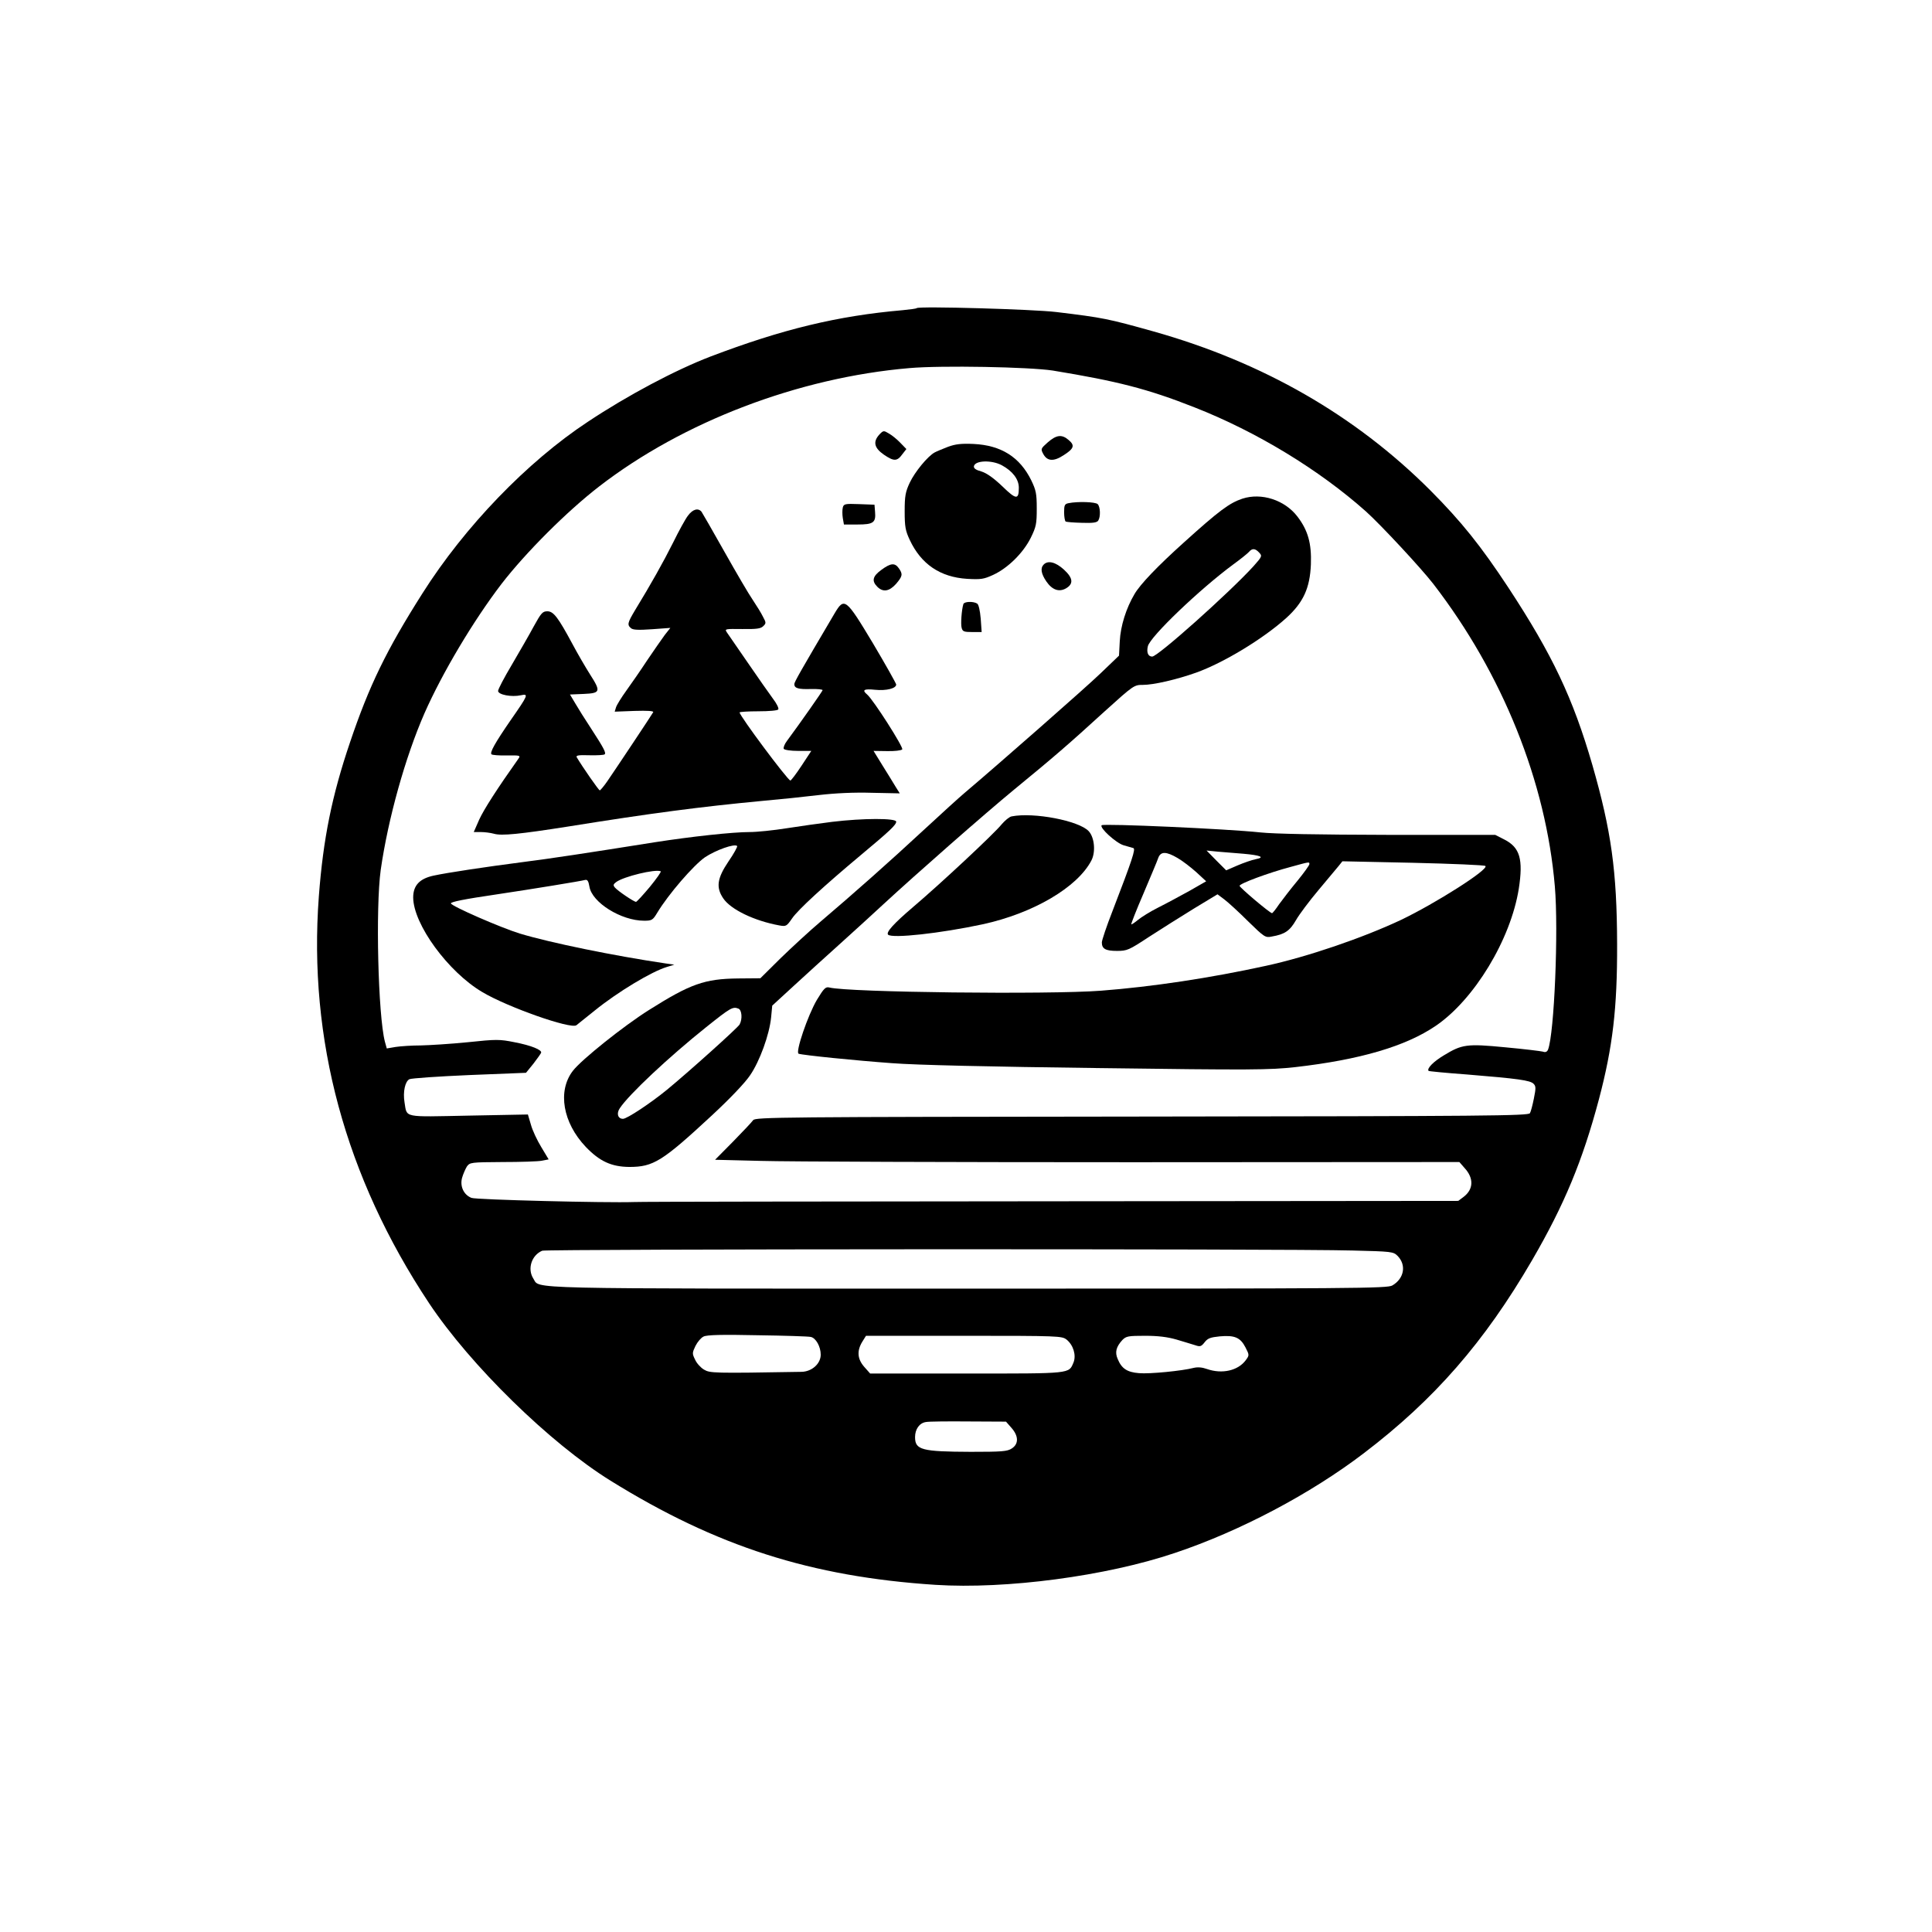 <?xml version="1.0" standalone="no"?>
<!DOCTYPE svg PUBLIC "-//W3C//DTD SVG 20010904//EN" "http://www.w3.org/TR/2001/REC-SVG-20010904/DTD/svg10.dtd">
<svg version="1.0" xmlns="http://www.w3.org/2000/svg"
     width="1024pt" height="1024pt" viewBox="0 0 1024 1024"
     preserveAspectRatio="xMidYMid meet">

    <g transform="translate(0,1024) scale(0.1,-0.1)"
       fill="#000000" stroke="none">
        <path d="M4859 8607 c-2 -3 -35 -7 -74 -11 -346 -30 -639 -101 -1020 -246
-185 -71 -438 -205 -650 -346 -320 -211 -652 -555 -876 -909 -191 -301 -282
-488 -384 -790 -96 -283 -142 -511 -165 -815 -57 -760 140 -1488 584 -2157
219 -329 641 -742 962 -941 561 -348 1062 -509 1722 -552 374 -24 905 46 1269
169 344 115 719 313 1002 529 373 284 639 589 891 1022 172 296 268 528 355
855 73 277 97 481 96 820 -1 389 -31 602 -131 950 -103 355 -212 585 -445 940
-147 223 -249 350 -414 516 -398 398 -888 679 -1466 842 -243 68 -267 73 -515
103 -122 15 -728 32 -741 21z m721 -331 c341 -56 503 -97 751 -195 329 -129
661 -331 909 -552 79 -71 292 -300 357 -384 367 -476 597 -1049 644 -1603 20
-233 -3 -780 -36 -865 -5 -12 -14 -16 -27 -11 -11 3 -101 14 -199 23 -206 20
-230 16 -327 -43 -55 -33 -91 -70 -80 -82 2 -2 94 -11 204 -19 270 -22 334
-31 352 -49 13 -13 13 -23 2 -78 -7 -35 -16 -70 -21 -78 -7 -14 -226 -16
-2056 -18 -1913 -2 -2049 -3 -2061 -19 -7 -10 -55 -61 -107 -114 l-95 -96 244
-6 c134 -4 1022 -7 1972 -7 l1729 1 27 -31 c51 -55 48 -114 -5 -154 l-28 -21
-2152 -2 c-1184 -1 -2181 -2 -2217 -4 -146 -5 -836 12 -861 22 -41 16 -62 61
-50 106 6 21 18 48 26 61 16 21 21 22 188 23 95 0 189 3 209 7 l36 7 -39 65
c-22 36 -47 89 -55 119 l-16 54 -314 -6 c-353 -7 -326 -13 -340 71 -9 55 3
110 26 122 10 5 154 15 318 22 l300 12 39 48 c21 27 39 53 41 58 6 15 -52 39
-141 56 -79 16 -96 16 -248 0 -90 -9 -202 -16 -249 -17 -47 0 -106 -4 -133 -8
l-47 -8 -10 36 c-36 139 -50 709 -22 911 39 271 130 597 232 830 95 215 259
490 408 685 129 167 347 385 518 517 444 343 1057 577 1644 627 170 15 637 6
760 -13z m1590 -4664 c205 -5 215 -6 237 -28 48 -48 36 -120 -27 -157 -26 -16
-187 -17 -2249 -17 -2406 0 -2267 -3 -2304 53 -33 51 -10 124 47 148 23 9
3938 11 4296 1z m-2873 -458 c27 -5 53 -51 53 -94 0 -48 -47 -90 -102 -91
-469 -8 -485 -7 -517 12 -17 10 -39 34 -47 53 -16 32 -15 36 2 72 11 22 30 44
43 50 17 9 98 11 285 7 143 -2 271 -6 283 -9z m1356 -14 c36 -29 52 -83 37
-121 -26 -61 -6 -59 -566 -59 l-512 0 -31 35 c-37 42 -40 85 -11 133 l20 32
519 0 c505 0 519 -1 544 -20z m583 0 c38 -11 82 -25 99 -30 26 -9 32 -7 50 16
16 21 31 26 80 31 79 7 109 -6 136 -58 21 -41 21 -42 2 -68 -41 -56 -126 -75
-206 -47 -25 9 -48 11 -70 6 -61 -16 -234 -33 -290 -28 -63 5 -92 24 -113 75
-16 36 -8 65 25 101 20 20 31 22 120 22 69 0 118 -6 167 -20z m-875 -468 c38
-43 39 -85 2 -109 -24 -16 -52 -18 -218 -18 -260 1 -295 10 -295 78 0 42 23
75 58 80 15 3 116 4 225 3 l199 -1 29 -33z"/>
        <path d="M4661 7937 c-35 -38 -28 -71 24 -107 53 -36 70 -36 98 3 l21 27 -32
33 c-17 18 -44 40 -60 49 -28 17 -30 17 -51 -5z"/>
        <path d="M5554 7896 c-38 -34 -39 -35 -24 -63 21 -38 55 -40 107 -6 55 35 61
52 28 80 -36 32 -65 29 -111 -11z"/>
        <path d="M5025 7872 c-28 -11 -60 -24 -71 -30 -37 -20 -105 -103 -132 -160
-23 -49 -27 -71 -27 -152 0 -82 4 -103 27 -152 60 -128 161 -197 304 -206 73
-4 88 -2 138 21 78 36 159 116 199 196 29 59 32 74 32 156 0 79 -4 97 -29 149
-61 124 -160 186 -306 193 -65 3 -97 -1 -135 -15z m285 -98 c57 -31 90 -74 90
-119 0 -65 -14 -64 -87 7 -47 45 -83 70 -111 79 -30 8 -42 17 -40 28 6 31 94
34 148 5z"/>
        <path d="M6585 7597 c-69 -23 -124 -64 -310 -232 -139 -125 -232 -222 -262
-274 -44 -74 -74 -169 -78 -250 l-4 -76 -98 -94 c-80 -77 -547 -487 -721 -634
-24 -20 -122 -109 -216 -196 -181 -168 -373 -338 -546 -485 -58 -49 -153 -137
-213 -195 l-107 -106 -118 -1 c-178 -2 -253 -29 -472 -167 -135 -85 -359 -264
-404 -323 -82 -107 -53 -275 69 -403 73 -76 135 -105 230 -106 128 0 175 29
438 273 96 89 175 172 202 212 52 75 103 217 112 307 l6 63 111 102 c62 57
174 159 251 228 76 69 180 163 229 209 170 157 533 476 691 606 211 173 292
243 478 413 156 141 158 142 205 142 56 0 178 28 282 65 145 52 355 179 478
290 90 82 125 158 130 284 4 110 -15 180 -72 254 -67 87 -190 127 -291 94z
m89 -286 c17 -18 15 -21 -31 -73 -128 -140 -506 -478 -536 -478 -22 0 -31 22
-23 55 13 52 276 303 452 433 40 29 77 59 84 67 17 20 33 19 54 -4z m-2760
-2417 c18 -7 22 -55 6 -84 -9 -17 -273 -254 -385 -346 -88 -72 -212 -154 -233
-154 -27 0 -36 28 -17 56 47 72 260 272 458 430 129 103 141 110 171 98z"/>
        <path d="M5663 7573 c-20 -4 -23 -11 -23 -48 0 -24 4 -46 8 -49 5 -3 43 -6 86
-7 59 -2 80 1 87 12 13 20 11 73 -3 87 -12 12 -106 15 -155 5z"/>
        <path d="M4467 7550 c-3 -12 -3 -37 0 -56 l6 -34 72 0 c84 0 98 10 93 67 l-3
38 -81 3 c-76 3 -82 1 -87 -18z"/>
        <path d="M3647 7508 c-14 -18 -49 -82 -79 -143 -52 -104 -119 -223 -202 -359
-40 -67 -43 -78 -21 -96 11 -9 40 -10 112 -5 l96 7 -30 -38 c-16 -22 -58 -82
-93 -134 -34 -52 -84 -124 -110 -160 -26 -36 -51 -76 -55 -89 l-7 -23 105 4
c70 2 103 0 99 -7 -10 -18 -210 -318 -244 -367 -18 -26 -36 -47 -39 -47 -5 -1
-91 123 -122 175 -6 10 8 13 67 11 41 -1 77 1 81 5 8 8 -4 32 -73 138 -31 47
-68 106 -83 132 l-28 47 72 3 c90 4 93 12 34 104 -24 38 -66 110 -92 159 -77
143 -101 175 -134 175 -25 0 -33 -9 -72 -80 -24 -45 -77 -136 -116 -203 -40
-67 -73 -130 -73 -139 0 -20 71 -34 121 -23 42 9 39 2 -55 -133 -82 -119 -111
-171 -101 -180 4 -4 40 -7 81 -6 70 1 74 0 62 -17 -112 -158 -184 -270 -208
-323 l-29 -66 37 0 c20 0 52 -4 70 -9 40 -12 137 -2 392 38 442 71 702 105
1030 136 91 8 226 22 300 31 86 10 187 15 282 12 l147 -3 -22 35 c-11 19 -43
70 -69 112 l-48 78 71 -1 c39 -1 75 3 81 9 9 9 -153 263 -186 291 -29 24 -17
31 42 25 60 -6 112 7 112 28 -1 7 -56 105 -123 218 -144 240 -152 246 -204
158 -180 -305 -213 -363 -213 -374 0 -22 22 -28 87 -26 35 1 63 -2 63 -6 -1
-6 -115 -169 -189 -269 -13 -17 -20 -36 -17 -42 4 -6 37 -11 77 -11 l69 0 -52
-79 c-29 -44 -56 -79 -59 -78 -17 5 -269 343 -269 361 0 3 45 6 99 6 58 0 103
4 106 10 4 6 -9 32 -29 58 -19 26 -79 111 -133 190 -54 78 -104 151 -111 161
-12 18 -8 18 82 17 76 -1 98 2 111 15 16 15 16 19 -1 50 -9 19 -34 59 -54 89
-21 30 -88 145 -150 255 -62 110 -117 206 -122 213 -18 21 -46 13 -71 -20z"/>
        <path d="M5532 7248 c-19 -19 -14 -49 14 -90 31 -45 67 -57 103 -37 42 24 39
55 -10 100 -44 40 -84 50 -107 27z"/>
        <path d="M4672 7220 c-47 -34 -53 -59 -22 -90 30 -30 63 -25 99 15 35 41 37
52 15 83 -21 30 -43 28 -92 -8z"/>
        <path d="M5106 7038 c-9 -29 -15 -106 -9 -126 5 -19 12 -22 56 -22 l50 0 -5
71 c-4 45 -11 75 -19 80 -21 13 -69 11 -73 -3z"/>
        <path d="M5362 5913 c-12 -2 -36 -22 -53 -42 -37 -47 -324 -315 -469 -438
-103 -88 -145 -134 -133 -147 22 -21 277 7 501 55 268 58 503 196 577 339 23
45 16 122 -15 155 -52 55 -290 101 -408 78z"/>
        <path d="M4410 5884 c-63 -8 -172 -23 -241 -34 -69 -11 -156 -20 -195 -20 -91
0 -310 -24 -503 -54 -358 -57 -555 -87 -706 -106 -186 -24 -393 -55 -467 -71
-74 -16 -108 -52 -108 -116 1 -142 185 -394 366 -501 134 -80 469 -198 499
-176 6 5 50 40 96 77 122 99 303 208 384 232 l39 12 -49 7 c-270 40 -608 109
-770 158 -98 30 -365 146 -365 160 0 8 68 22 245 48 181 27 445 70 466 76 12
3 18 -5 23 -35 13 -84 168 -181 290 -181 41 0 46 3 70 43 59 98 192 251 252
293 57 38 157 74 171 60 3 -3 -17 -40 -46 -82 -60 -89 -67 -137 -28 -195 40
-60 166 -120 298 -144 35 -6 38 -5 67 37 31 46 172 175 367 338 151 126 185
158 185 175 0 19 -175 19 -340 -1z m-966 -345 c-36 -43 -69 -79 -73 -79 -11 0
-97 58 -112 76 -10 12 -9 17 7 29 39 29 207 70 236 57 4 -2 -22 -39 -58 -83z"/>
        <path d="M5839 5866 c-13 -13 76 -94 116 -106 22 -6 45 -13 52 -15 13 -4 -5
-60 -111 -335 -31 -79 -56 -154 -56 -165 0 -34 20 -45 80 -45 54 0 63 4 171
75 63 41 170 108 238 150 l124 75 36 -27 c20 -15 77 -67 126 -116 86 -84 92
-88 125 -81 70 12 96 30 129 87 17 30 71 102 119 159 48 57 96 115 107 128
l20 25 375 -8 c206 -5 379 -12 383 -17 19 -18 -264 -198 -448 -286 -202 -95
-494 -195 -715 -243 -297 -65 -603 -111 -875 -132 -275 -21 -1338 -9 -1439 17
-20 5 -29 -4 -66 -65 -48 -81 -116 -280 -97 -286 24 -8 301 -36 494 -50 126
-10 526 -19 1093 -26 823 -11 907 -10 1045 5 342 39 585 110 745 219 204 139
397 457 440 727 24 156 6 218 -76 260 l-49 25 -565 0 c-375 1 -604 5 -680 13
-177 19 -831 48 -841 38z m751 -151 c91 -8 118 -19 65 -29 -20 -4 -63 -19 -96
-33 l-60 -26 -52 52 -52 53 60 -6 c33 -3 94 -8 135 -11z m-348 -23 c26 -15 70
-49 99 -75 l52 -48 -89 -51 c-49 -27 -123 -67 -165 -88 -42 -21 -90 -51 -108
-66 -17 -14 -33 -25 -35 -23 -2 2 27 76 65 164 37 88 73 172 78 188 13 35 42
35 103 -1z m698 -32 c0 -6 -28 -45 -63 -88 -35 -42 -78 -98 -97 -124 -18 -27
-35 -48 -38 -48 -11 0 -172 136 -172 145 0 12 153 69 270 100 102 28 100 28
100 15z"/>
    </g>
</svg>
